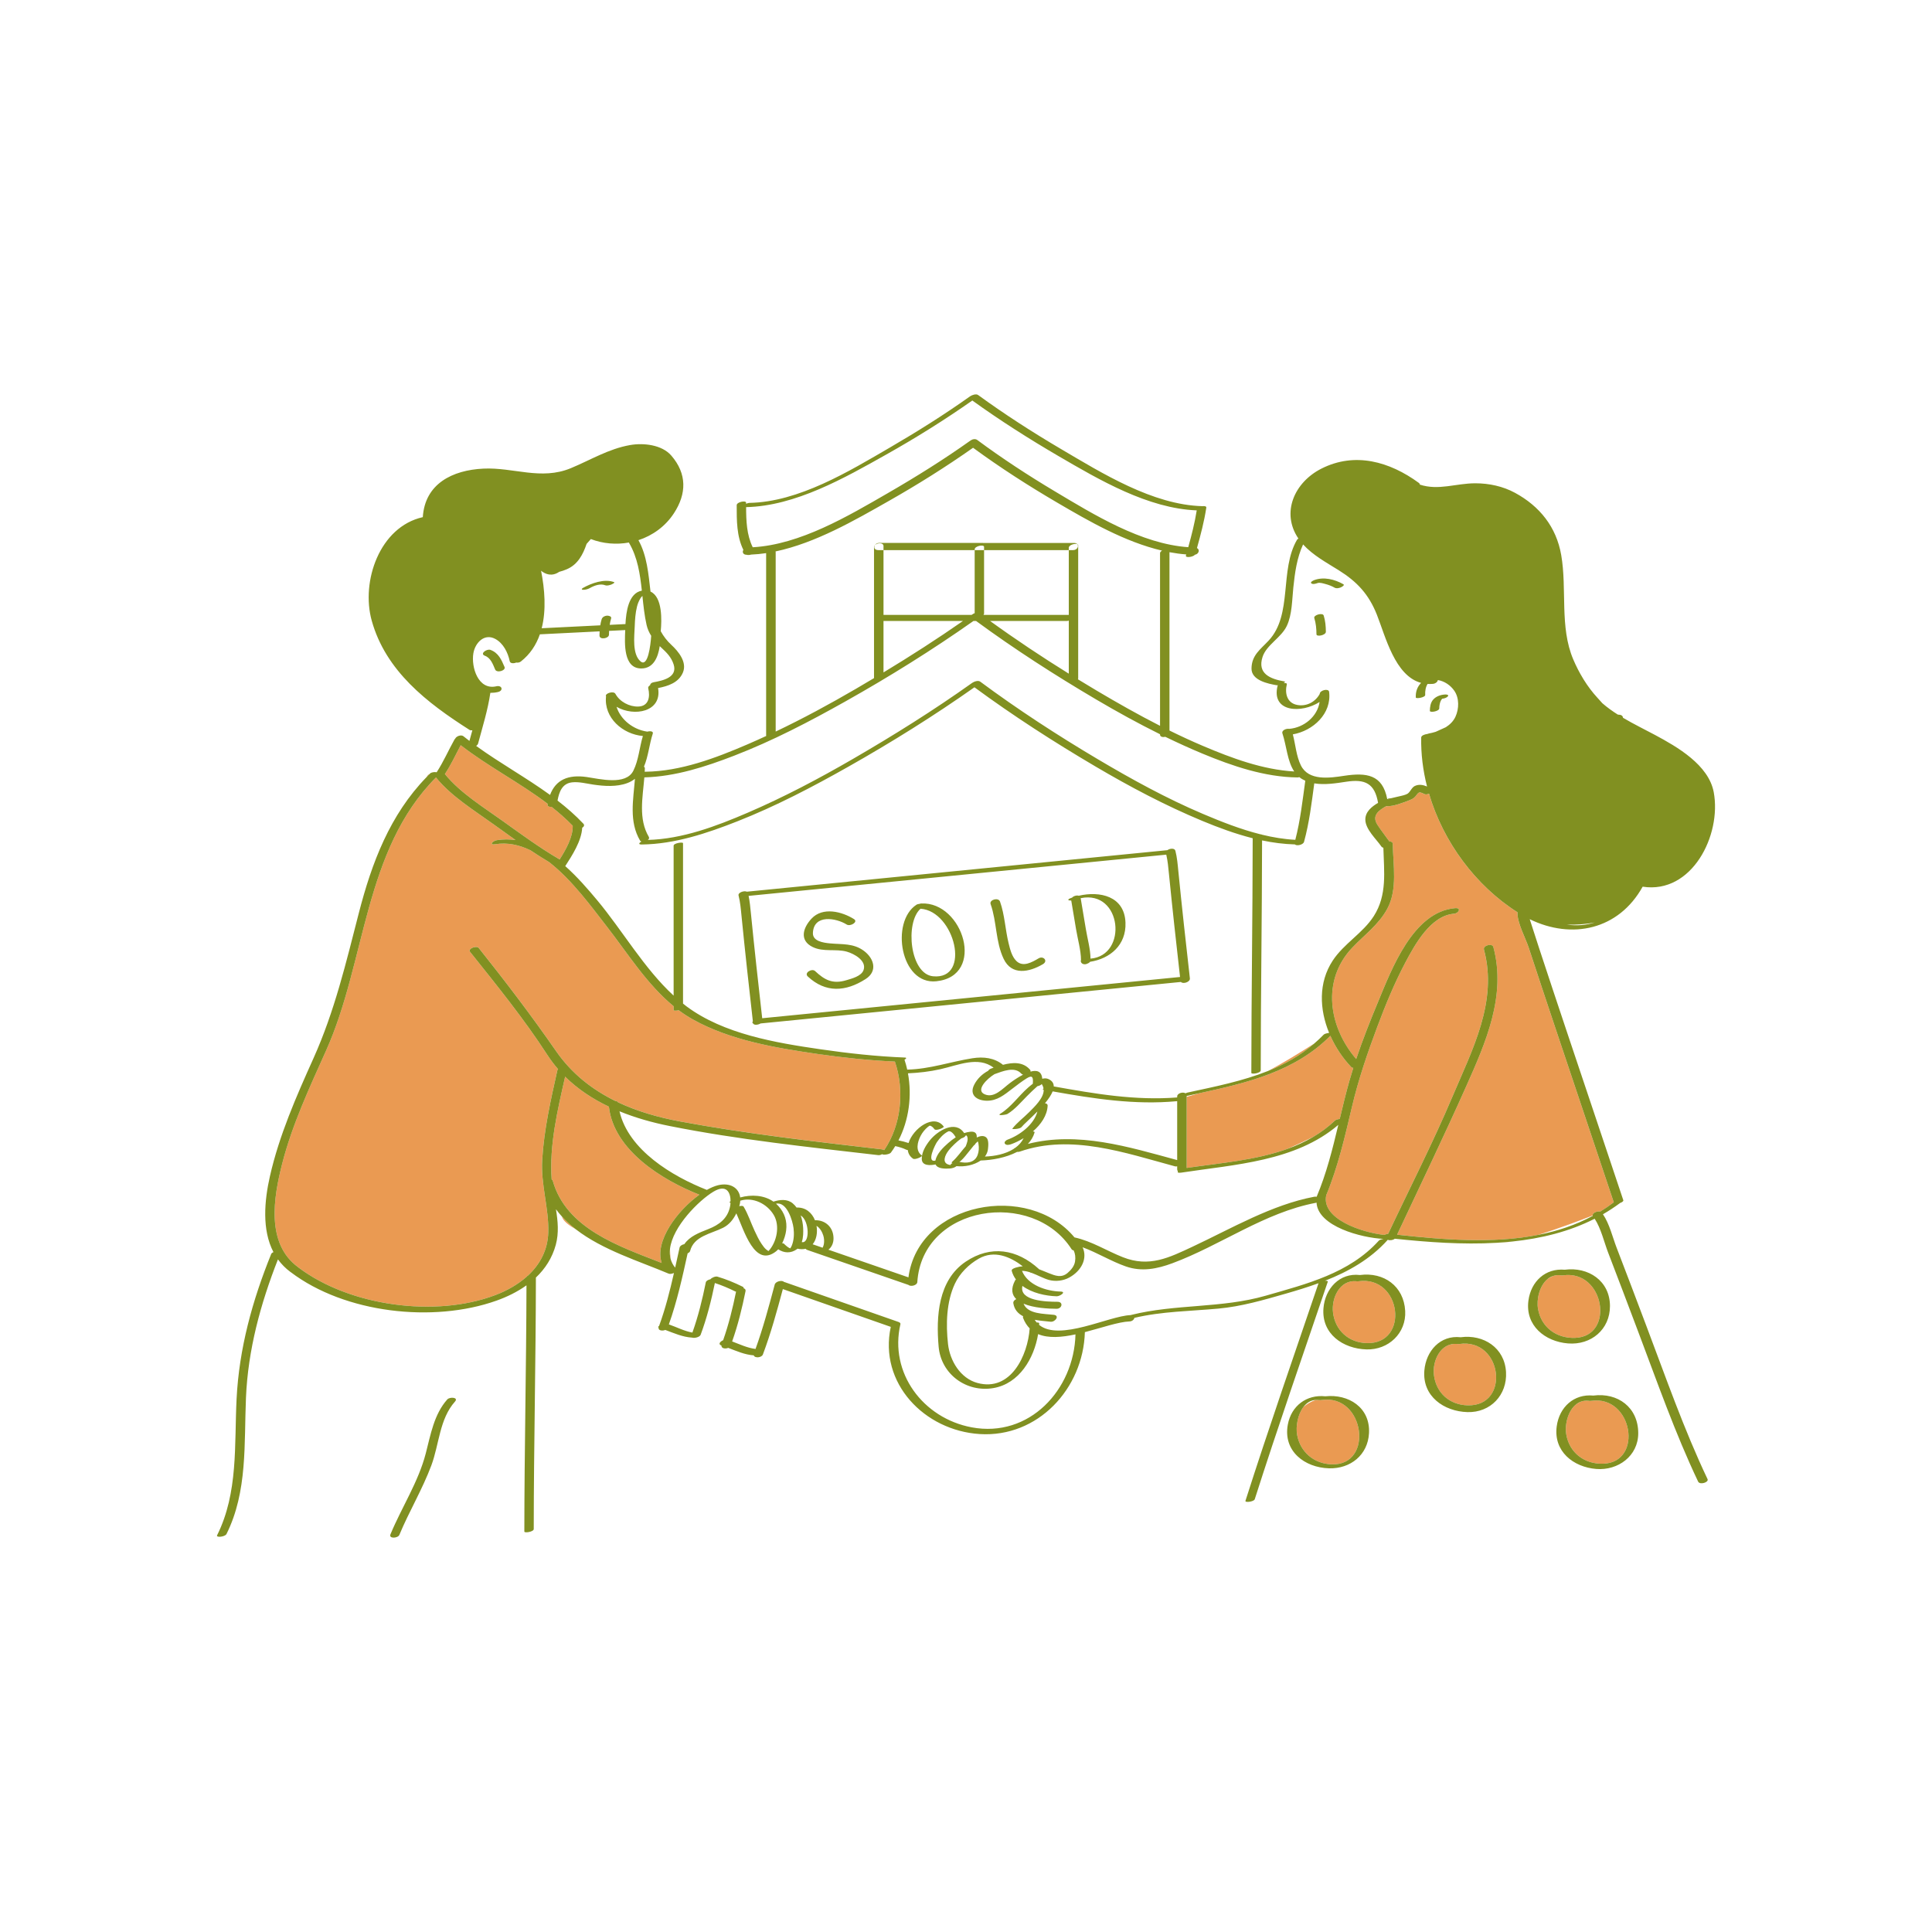<?xml version="1.0" standalone="no"?>
<svg version="1.1" id="Layer_1" xmlns="http://www.w3.org/2000/svg" xmlns:xlink="http://www.w3.org/1999/xlink" x="0px" y="0px" width="595.279px" height="595.281px" viewBox="0 0 595.279 595.281" enable-background="new 0 0 595.279 595.281" xml:space="preserve">
<path id="color_x5F_2" fill="#ea9a52" d="M461.02,382.927c1.649-0.096,3.293-0.229,4.928-0.398
	C464.507,382.733,462.835,382.86,461.02,382.927z M390.679,329.989c5.123-2.047,9.943-4.729,14.258-8.46
	C400.851,324.139,395.16,327.658,390.679,329.989z M430.465,380.429c14.044,1.521,29.393,2.832,43.521,0.048
	c6.333-1.965,13.222-4.584,16.746-5.965c-0.172-0.764,1.399-1.446,2.315-1.204c1.426-0.87,2.821-1.813,4.179-2.847
	c-5.911-17.733-11.895-35.446-17.817-53.177c-2.819-8.442-5.642-16.883-8.41-25.342c-0.938-2.868-3.607-7.698-3.438-10.848
	c-12.924-8.197-22.909-21.701-27.272-36.564c-0.457,0.245-1.018,0.339-1.453,0.123c-1.759-0.875-1.685-0.55-2.736,0.746
	c-0.438,0.539-1.04,0.855-1.671,1.096c-0.034,0.019-0.068,0.038-0.104,0.052c-1.571,0.617-5.089,2.04-7.22,1.861
	c-2.337,1.274-4.516,2.911-2.714,5.719c1.135,1.77,2.471,3.398,3.674,5.121c0.571,0.009,1.056,0.233,1.063,0.778
	c0.104,6.468,1.541,14.046-1.707,20.018c-2.689,4.946-7.01,7.979-10.799,11.987c-9.536,10.09-7.208,24.448,1.235,34.274
	c1.987-5.917,4.309-11.762,6.688-17.492c4.193-10.09,10.813-27.898,23.809-28.99c2.002-0.168,1.102,1.592-0.366,1.715
	c-7.208,0.604-12.048,9.487-15.051,15.168c-3.353,6.341-6.063,12.975-8.58,19.685c-3.044,8.118-5.793,16.152-7.792,24.609
	c-2.194,9.28-4.31,18.545-7.974,27.366c0.002,0.018,0.009,0.031,0.006,0.05c-1.378,7.144,10.802,11.296,17.866,12.087
	c0.456-0.182,0.948-0.331,1.258-0.354c6.628-14.092,13.753-27.967,19.818-42.314c6.092-14.405,14.005-29.215,9.683-45.265
	c-0.34-1.261,2.558-2.038,2.896-0.775c4.044,15.014-2.349,29.435-8.375,42.954C444.902,350.101,437.604,365.21,430.465,380.429z
	 M411.348,345.234c0.229-0.222,0.851-0.396,1.445-0.477c0.946-3.978,1.898-7.957,3.021-11.896c0.363-1.276,0.753-2.549,1.154-3.818
	c-0.258-0.03-0.482-0.114-0.634-0.272c-2.592-2.717-4.826-6.032-6.43-9.627c-10.941,11.037-25.757,14.536-40.469,17.717
	c-1.458,0.422-2.761,0.8-3.799,1.102c0,7.299,0,14.598,0,21.896c10.204-1.49,21.342-2.354,31.202-5.93
	c2.346-1.032,5.159-2.362,7.795-3.639C407.018,348.88,409.271,347.219,411.348,345.234z M481.589,392.953
	c-0.381,0.055-0.653,0.033-0.839-0.037c-0.838-0.092-1.594,0.016-2.283,0.252c-0.565,0.258-1.104,0.557-1.61,0.896
	c-2.49,2.025-3.501,6.24-2.962,9.272c0.997,5.604,5.622,9.048,11.32,8.882C497.73,411.854,494.354,391.116,481.589,392.953z
	 M490.288,431.624c-0.37,0.053-0.636,0.038-0.816-0.021c-0.947-0.107-1.795,0.027-2.553,0.334c-0.41,0.204-0.804,0.433-1.183,0.682
	c-2.618,1.975-3.681,6.332-3.127,9.441c0.997,5.604,5.623,9.097,11.333,8.931C506.456,450.626,503.063,429.786,490.288,431.624z
	 M449.636,414.104c-0.295,0.042-0.524,0.025-0.707-0.024c-4.999-0.415-7.663,5.137-7.113,9.602
	c0.675,5.479,4.783,9.171,10.364,9.329C465.495,433.386,462.934,412.19,449.636,414.104z M418.525,394.781
	c-0.011,0.002-0.02,0.001-0.031,0.002c-0.042,0.004-0.083,0.009-0.124,0.01c-0.225,0.021-0.41,0.008-0.557-0.03
	c-5.021-0.41-7.638,5.203-7.087,9.669c0.675,5.475,4.789,9.24,10.382,9.398C434.44,414.208,431.823,392.867,418.525,394.781z
	 M407.268,431.366c-0.372,0.054-0.627,0.056-0.792,0.023c-0.047,0.002-0.092,0.002-0.13-0.003c-0.323-0.043-0.634-0.055-0.934-0.042
	c-1.423,0.481-2.71,1.221-3.799,2.162c-1.772,2.334-2.402,6.048-1.957,8.555c0.951,5.35,5.231,8.971,10.715,9.125
	C423.429,451.556,420.483,429.464,407.268,431.366z M154.866,252.936c5.712,4.09,11.478,8.327,17.572,11.87
	c1.927-3.048,4.107-6.881,4.024-10.381c-2.05-2.106-4.238-4.031-6.523-5.829c-0.7,0.068-1.328-0.146-1.224-0.771
	c0.009-0.057,0.023-0.105,0.033-0.161c-8.559-6.491-18.284-11.46-26.799-18.063c-1.576,2.992-2.988,6.071-4.874,8.89
	C141.753,244.268,148.913,248.675,154.866,252.936z M187.608,340.979c-4.971-2.363-9.572-5.384-13.478-9.237
	c-2.341,10.318-4.904,21.05-4.159,31.659c0.166,0.091,0.292,0.222,0.345,0.409c4.135,14.74,20.287,20.142,33.566,25.327
	c-2.271-6.73,4.844-16.19,11.607-21.031C203.996,363.577,189.128,354.417,187.608,340.979z M173.131,374.818
	c0.013,0.043,0.029,0.082,0.042,0.126c0.367,1.288,2.172,2.652,4.309,3.865C175.907,377.593,174.442,376.273,173.131,374.818z
	 M252.074,324.767c-13.003-1.887-27.094-4.218-38.699-10.725c-1.484-0.832-2.893-1.763-4.244-2.771
	c-0.764,0.175-1.574,0.185-1.574-0.04c0-0.397,0-0.796,0-1.194c-8.271-6.768-14.244-16.435-20.716-24.729
	c-4.405-5.646-10.486-14.099-17.645-19.68c-1.947-1.156-3.861-2.384-5.754-3.646c-3.448-1.668-7.082-2.469-10.849-1.866
	c-2.028,0.323-0.741-1.048,0.492-1.244c1.977-0.315,3.895-0.312,5.754-0.049c-2.245-1.582-4.466-3.188-6.672-4.778
	c-5.964-4.298-13.147-8.688-17.832-14.494c-22.293,22.415-21.499,56.564-33.859,84.14c-5.106,11.393-10.474,22.855-13.567,34.997
	c-2.62,10.282-4.997,24.456,4.898,31.721c0.021,0.016,0.033,0.031,0.052,0.048c15.79,11.979,42.23,15.601,60.751,8.588
	c3.553-1.346,6.92-3.234,9.67-5.678c0.078-0.146,0.234-0.274,0.438-0.385c3.611-3.367,6.047-7.757,6.211-13.235
	c0.226-7.512-2.328-14.724-1.872-22.347c0.56-9.355,2.621-18.448,4.657-27.57c0.034-0.151,0.12-0.288,0.239-0.411
	c-1.186-1.369-2.294-2.827-3.305-4.39c-7.163-11.073-15.6-21.46-23.817-31.764c-0.787-0.986,1.999-2.03,2.68-1.178
	c8.254,10.35,16.283,20.884,23.817,31.763c4.824,6.968,11.161,11.89,18.32,15.397c0.36,0.018,0.653,0.135,0.76,0.377
	c5.941,2.806,12.427,4.664,19.083,5.902c20.564,3.822,41.454,6.189,62.225,8.604c0.35,0.041,0.574,0.129,0.707,0.245
	c5.308-7.761,6.317-18.489,3.305-27.294C267.822,326.723,259.9,325.903,252.074,324.767z M206.625,387.883
	c-0.093-0.93-0.167-1.976-0.191-3.077C206.31,385.869,206.36,386.901,206.625,387.883z M131.923,238.678c0,0-0.18,0.273-0.493,0.755
	c0.25-0.257,0.493-0.518,0.749-0.771L131.923,238.678z"></path>
<path id="color_x5F_1" d="M450.053,412.026c-6.296-0.715-10.688,4.238-11.188,10.259c-0.66,7.939,6.044,12.602,13.289,12.807
	c7.112,0.201,12.26-5.293,11.877-12.313C463.621,415.256,457.112,411.079,450.053,412.026z M452.181,433.008
	c-5.582-0.158-9.689-3.851-10.364-9.329c-0.55-4.464,2.114-10.015,7.113-9.601c0.182,0.051,0.412,0.066,0.707,0.023
	C462.934,412.19,465.495,433.386,452.181,433.008z M496.056,402.413c-0.013-7.812-6.713-12.15-13.938-11.189
	c-5.957-0.532-10.395,3.6-11.187,9.505c-1.034,7.713,5.104,12.626,12.19,13.201C490.236,414.508,496.066,409.633,496.056,402.413z
	 M473.895,403.337c-0.539-3.032,0.472-7.247,2.962-9.271c0.481-0.392,1.019-0.694,1.61-0.896c0.688-0.236,1.444-0.344,2.283-0.252
	c0.186,0.07,0.458,0.092,0.839,0.037c12.766-1.837,16.142,18.9,3.626,19.267C479.517,412.384,474.892,408.941,473.895,403.337z
	 M419.025,392.852c-6.292-0.739-10.745,4.191-11.245,10.208c-0.659,7.94,6.043,12.514,13.267,12.718
	c6.743,0.189,12.288-4.996,11.914-11.856C432.543,396.264,426.372,391.883,419.025,392.852z M421.108,413.831
	c-5.593-0.158-9.708-3.924-10.382-9.398c-0.551-4.467,2.065-10.08,7.087-9.669c0.146,0.038,0.332,0.05,0.557,0.03
	c0.041-0.001,0.082-0.006,0.124-0.01c0.012-0.001,0.021,0,0.031-0.002C431.823,392.867,434.44,414.208,421.108,413.831z
	 M140.192,431.841c-4.793,5.367-4.864,13.175-7.277,19.647c-2.755,7.388-6.852,14.178-9.876,21.452
	c-0.424,1.02-3.328,1.239-2.733-0.191c3.469-8.345,8.586-16.104,10.871-24.904c1.498-5.771,2.548-12.078,6.643-16.664
	C138.57,430.34,141.377,430.514,140.192,431.841z M507.209,408.382c-3.025-7.99-6.026-15.991-9.109-23.96
	c-1.215-3.141-2.216-7.4-4.209-10.288c1.813-1.042,3.578-2.205,5.297-3.476c0.599-0.217,1.08-0.55,0.976-0.859
	c-5.804-17.413-11.675-34.804-17.494-52.211c-2.858-8.554-5.714-17.107-8.525-25.677c-0.924-2.816-1.844-5.634-2.737-8.461
	c-0.021-0.071-0.052-0.151-0.08-0.229c13.002,6.344,27.404,3.289,34.798-10.021c15.19,2.362,24.363-15.881,21.902-29.112
	c-1.564-8.41-11.244-13.971-18.128-17.655c-3.146-1.684-6.57-3.349-9.823-5.271c-0.034-0.484-0.405-0.923-1.252-0.944
	c-0.117-0.003-0.237-0.021-0.357-0.043c-1.676-1.062-3.276-2.212-4.745-3.486c-0.624-0.671-1.163-1.295-1.549-1.714
	c-1.568-1.706-2.963-3.573-4.191-5.543c-0.019-0.038-0.041-0.073-0.059-0.111c-0.03-0.063-0.068-0.114-0.108-0.166
	c-1.177-1.92-2.204-3.933-3.079-5.992c-4.246-9.99-1.87-21.632-3.707-32.164c-1.508-8.645-6.626-15.025-14.235-19.155
	c-3.731-2.024-7.979-2.926-12.188-2.936c-5.959-0.013-11.38,2.31-17.153,0.401c0.017-0.179-0.067-0.36-0.3-0.53
	c-8.971-6.563-19.687-9.614-30.004-4.391c-8.356,4.229-12.506,13.61-7.086,21.558c-0.192,0.097-0.345,0.212-0.423,0.346
	c-5.479,9.371-1.276,23.099-8.762,31.093c-2.577,2.754-5.228,4.498-5.271,8.601c-0.038,3.669,5.163,4.694,7.78,5.15
	c0.091,0.016,0.213,0.011,0.354-0.012c-0.047,0.057-0.085,0.113-0.1,0.175c-2.042,8.267,7.491,8.54,12.946,4.985
	c-0.667,4.483-4.815,7.914-9.371,8.283c-0.969-0.159-2.381,0.498-2.094,1.37c1.31,3.982,1.503,8.587,3.646,11.765
	c-9.739-0.561-19.248-4.108-28.133-7.876c-3.479-1.476-6.908-3.069-10.302-4.739c0-18.316,0-36.633,0-54.947
	c1.716,0.321,3.437,0.558,5.161,0.685c-0.034,0.118-0.065,0.236-0.1,0.354c-0.221,0.774,2.229,0.468,2.782-0.258
	c1.201-0.196,1.601-1.594,0.625-2.061c1.152-4.102,2.23-8.215,2.879-12.436c0.066-0.438-0.53-0.551-1.197-0.465
	c-15.287-0.404-30.871-10.134-43.61-17.63c-8.732-5.139-17.306-10.662-25.506-16.622c-0.632-0.459-1.934,0.019-2.484,0.411
	c-7.896,5.618-16.142,10.788-24.511,15.665c-12.767,7.44-28.3,16.912-43.513,17.162c-0.252,0.004-0.623,0.121-0.976,0.283
	c0-0.113,0-0.227,0-0.338c0-0.77-2.898-0.259-2.897,0.775c0.003,4.681-0.033,9.515,2.052,13.758
	c-0.389,0.652-0.136,1.513,1.056,1.516c0.355,0.119,0.854,0.073,1.321-0.063c1.548-0.073,3.096-0.212,4.641-0.447
	c0,18.729,0,37.457,0,56.186c0,0.055,0.012,0.102,0.019,0.151c-1.912,0.882-3.831,1.749-5.766,2.581
	c-9.815,4.225-20.599,8.308-31.424,8.431c-0.077,0.001-0.158,0.011-0.24,0.026c0.018-0.355,0.034-0.71,0.041-1.063
	c0.005-0.238-0.105-0.405-0.281-0.514c1.342-3.093,1.645-6.909,2.725-10.195c0.235-0.716-0.771-0.854-1.672-0.604
	c-4.255-0.583-8.228-3.608-9.493-7.651c5.409,3.136,14.072,1.593,12.797-5.779c3.104-0.603,6.33-1.651,7.651-4.78
	c1.359-3.219-1.416-6.545-3.561-8.526c-1.377-1.271-2.434-2.681-3.261-4.188c0-0.038,0.001-0.081,0.001-0.118
	c0.297-3.18,0.583-10.419-3.161-12.108c-0.642-5.458-1.076-11.064-3.72-15.841c4.363-1.431,8.28-4.229,10.931-8.286
	c3.933-6.017,4.056-12.163-0.806-17.782c-2.907-3.36-8.591-3.961-12.708-3.237c-6.628,1.166-12.115,4.578-18.252,7.124
	c-9.187,3.812-17.677-0.311-26.931,0.133c-9.538,0.457-18.014,4.646-18.674,14.951c-13.349,2.997-19.088,19.832-15.743,31.871
	c4.322,15.555,17.047,25.347,30.163,33.695c0.203,0.129,0.513,0.153,0.848,0.11c-0.304,1.098-0.606,2.189-0.902,3.278
	c-0.621-0.476-1.24-0.953-1.848-1.446c-0.707-0.572-2.181-0.021-2.52,0.722c-0.088,0.076-0.167,0.158-0.218,0.252
	c-1.881,3.354-3.406,6.9-5.511,10.127c-0.655-0.145-1.635-0.011-2.055,0.401c-0.105,0.104-0.202,0.212-0.307,0.316
	c-0.255,0.254-0.499,0.515-0.749,0.771c-11.299,11.634-16.875,26.377-20.876,41.899c-3.951,15.33-7.468,30.281-13.985,44.776
	c-5.289,11.763-10.541,23.681-13.403,36.308c-1.716,7.57-2.499,16.492,1.084,23.369c-0.331,0.148-0.594,0.347-0.69,0.584
	c-5.818,14.384-9.891,29.113-10.667,44.668c-0.709,14.219,0.546,28.866-6,42c-0.396,0.793,2.449,0.503,2.892-0.385
	c6.52-13.081,5.399-27.817,6-42c0.626-14.786,4.481-28.928,9.855-42.622c1.044,1.441,2.327,2.763,3.898,3.917
	c0.016,0.012,0.037,0.019,0.054,0.028c16.664,12.638,43.869,15.701,63.376,8.773c3.299-1.172,6.466-2.728,9.246-4.72
	c-0.052,25.291-0.643,50.577-0.658,75.87c0,0.521,2.897,0.09,2.897-0.776c0.016-25.831,0.635-51.657,0.664-77.488
	c2.841-2.701,5.03-6.029,6.134-10.109c0.984-3.639,0.635-7.294,0.048-10.941c0.567,0.781,1.187,1.52,1.831,2.234
	c1.311,1.455,2.776,2.774,4.35,3.991c8.215,6.352,19.49,9.788,28.553,13.622c0.375,0.158,0.994,0.052,1.539-0.172
	c0.027-0.01,0.055-0.019,0.083-0.029c-1.253,5.515-2.648,11.021-4.573,16.287c-0.281,0.205-0.39,0.405-0.163,0.529
	c-0.153,0.93,1.165,1.103,2.065,0.723c2.724,1.012,5.339,2.192,8.301,2.373c0.716,0.229,2.319-0.156,2.588-0.877
	c1.926-5.158,3.281-10.558,4.386-15.951c2.148,0.7,4.246,1.586,6.266,2.59c0.077,0.038,0.169,0.059,0.268,0.074
	c-0.005,0.02-0.016,0.038-0.02,0.059c-1.014,5.027-2.26,10.055-3.965,14.898c-0.926,0.396-1.655,1.264-0.523,1.631
	c-0.083,0.903,1.2,1.105,2.088,0.73c2.576,0.978,5.086,2.111,7.873,2.305c0.27,0.929,2.43,0.74,2.809-0.268
	c2.464-6.562,4.335-13.375,6.149-20.149c11.086,3.879,22.171,7.759,33.257,11.64c-3.741,17.335,10.353,31.958,27.424,33.027
	c17.89,1.12,31.885-13.999,32.378-31.403c5.236-1.36,10.357-3.167,13.757-3.298c0.831-0.032,1.416-0.59,1.499-1.101
	c8.495-2.007,17.237-2.052,25.896-2.854c7.139-0.662,13.833-2.625,20.692-4.588c3.42-0.979,6.834-2.024,10.165-3.24
	c-0.01,0.019-0.025,0.036-0.031,0.056c-7.567,22.305-15.335,44.563-22.5,67c-0.205,0.642,2.619,0.275,2.863-0.49
	c7.165-22.438,14.933-44.694,22.5-67c0.085-0.251-0.323-0.343-0.855-0.314c7.195-2.821,13.9-6.587,19.246-12.508
	c0.04-0.044,0.066-0.084,0.083-0.122c0.566,0.271,1.62,0.136,2.178-0.318c10.14,1.054,20.815,1.86,31.263,1.257
	c1.649-0.096,3.293-0.229,4.928-0.398c8.881-0.925,17.506-3.018,25.389-7.022c1.951,2.955,2.947,7.32,4.164,10.463
	c3.124,8.075,6.159,16.186,9.226,24.282c5.862,15.479,11.376,31.288,18.492,46.25c0.528,1.11,3.372,0.221,2.897-0.776
	C518.831,440.413,513.209,424.224,507.209,408.382z M491.397,284.219c-2.622,0.845-5.529,1.097-8.72,0.668
	C485.5,284.979,488.547,284.793,491.397,284.219z M398.341,226.271c6.242-1.099,12.022-6.385,11.179-13.112
	c-0.143-1.134-2.867-0.521-2.896,0.662c-1.388,2.519-4.108,3.926-6.962,3.375c-3.176-0.614-3.839-3.651-3.161-6.397
	c0.072-0.291-0.418-0.375-1.013-0.317c0.411-0.235,0.615-0.458,0.268-0.52c-4.436-0.772-8.393-2.41-6.749-7.538
	c1.189-3.714,5.767-5.935,7.489-9.596c1.632-3.467,1.603-8.017,1.996-11.783c0.48-4.593,1.089-9.131,3.01-13.3
	c3.006,3.326,7.247,5.623,10.966,7.944c5.656,3.53,9.273,7.423,11.754,13.67c2.67,6.725,5.549,18.868,13.643,21.051
	c-1.08,1.091-1.732,2.588-1.639,4.49c0.023,0.486,2.937,0.009,2.896-0.776c-0.06-1.206,0.149-2.48,0.741-3.396
	c0.525,0.03,1.065,0.032,1.63-0.017c0.854-0.074,1.505-0.699,1.521-1.181c2.049,0.337,3.901,1.602,5.071,3.289
	c1.579,2.275,1.479,5.581,0.371,8.001c-0.637,1.394-1.716,2.444-2.981,3.248l-3.114,1.41c-0.695,0.215-1.396,0.391-2.078,0.514
	c-0.181,0.033-0.368,0.092-0.549,0.165c-0.824,0.093-1.83,0.492-1.841,1.077c-0.099,5.063,0.539,10.143,1.797,15.097
	c-1.221-0.508-2.5-0.767-3.783-0.15c-1.058,0.509-1.521,2.193-2.498,2.51c-0.115,0.037-0.241,0.094-0.367,0.157
	c0-0.001,0.001-0.002,0.002-0.004c-0.71,0.279-1.913,0.498-2.785,0.713c-0.555,0.137-1.109,0.266-1.665,0.393
	c-0.657,0.149-1.469-0.035-0.668,0.313c0,0.005,0.001,0.012,0.001,0.018c-0.158-0.059-0.331-0.094-0.508-0.109
	c-1.458-7.535-6.37-8.187-13.32-7.132c-4.439,0.674-10.867,1.62-13.267-3.191C399.4,232.974,399.172,229.426,398.341,226.271z
	 M425.621,260.816c0.144,0.209,0.363,0.335,0.617,0.395c0.193,7.339,1.223,14.546-2.959,21.065
	c-3.38,5.268-9.199,8.438-12.663,13.723c-4.443,6.781-4.067,15.02-1.095,22.251c-0.66,0.076-1.427,0.282-1.662,0.528
	c-0.941,0.984-1.923,1.885-2.923,2.75c-4.313,3.731-9.135,6.413-14.258,8.46c-7.823,3.125-16.33,4.812-24.741,6.637
	c-0.22,0.048-0.449,0.135-0.663,0.24c-0.78-0.524-2.566-0.022-2.566,0.938c0,0.112,0,0.225,0,0.336
	c-12.888,1.012-25.376-1.129-38.029-3.396c0.002-0.954-0.476-1.75-1.652-2.279c-0.587-0.264-1.235-0.255-1.892-0.087
	c-0.194-2.393-1.753-2.725-3.638-2.192c0.063-0.202,0.027-0.419-0.163-0.634c-2.163-2.451-5.324-2.241-8.302-1.466
	c-2.632-2.145-5.968-2.566-9.41-2.023c-6.811,1.073-13.092,3.347-20.092,3.499c-0.23-1.033-0.509-2.052-0.842-3.047
	c0.543-0.318,0.81-0.643,0.072-0.672c-8.671-0.343-17.345-1.295-25.928-2.541c-13.826-2.006-29.856-4.685-41.331-13.247
	c-0.357-0.267-0.699-0.553-1.049-0.83c0-16.479,0-32.955,0-49.432c0-0.421-2.897-0.021-2.897,0.775c0,15.398,0,30.797,0,46.196
	c-9.106-8.379-15.752-20.038-23.538-29.374c-2.859-3.428-6.153-7.237-9.854-10.524c2.123-3.3,4.984-7.687,5.227-11.82
	c0.516-0.319,0.786-0.796,0.356-1.252c-2.47-2.624-5.156-4.957-7.965-7.127c0.497-2.627,1.394-5.294,4.536-5.623
	c2.101-0.221,4.425,0.396,6.494,0.702c3.363,0.497,7.22,0.752,10.465-0.464c0.923-0.346,1.691-0.798,2.359-1.321
	c-0.505,6.492-1.879,13.174,1.587,19.049c0.081,0.137,0.229,0.222,0.411,0.271c-0.697,0.405-1.103,0.935,0.103,0.921
	c10.16-0.115,20.113-3.461,29.47-7.147c11.839-4.665,23.181-10.604,34.245-16.859c13.278-7.508,26.311-15.638,38.788-24.433
	c11.95,8.793,24.496,16.861,37.271,24.388c10.61,6.252,21.542,12.04,32.919,16.774c5.006,2.083,10.214,4.003,15.541,5.351
	c-0.014,24.099-0.405,48.196-0.416,72.294c0,0.533,2.896,0.098,2.896-0.776c0.011-23.616,0.383-47.231,0.411-70.848
	c3.339,0.699,6.718,1.142,10.119,1.233c0.536,0.563,2.558,0.136,2.814-0.805c1.625-5.919,2.332-11.949,3.153-18.007
	c3.247,0.534,6.693-0.027,9.883-0.51c5.751-0.874,8.752,0.509,9.773,6.515c-1.982,1.166-3.904,2.731-3.925,5.104
	C420.658,255.492,424.052,258.521,425.621,260.816z M251.099,375.971c-0.912-2.264-2.819-4.025-5.657-3.905
	c-0.357-0.485-0.757-0.938-1.227-1.322c-1.646-1.35-3.902-1.157-5.907-0.5c-2.909-2.045-6.799-2.233-10.242-1.289
	c-0.356-2.952-3.097-4.667-6.814-3.77c-1.058,0.257-2.233,0.755-3.46,1.443c-10.641-4.188-24.156-12.265-26.914-24.219
	c4.962,2.028,10.198,3.488,15.411,4.529c21.188,4.23,42.888,6.486,64.338,8.979c0.376,0.044,0.813-0.091,1.177-0.303
	c0.377,0.37,2.313,0.039,2.697-0.478c0.481-0.645,0.92-1.318,1.342-2.005c1.15,0.255,2.272,0.569,3.344,1.088
	c0.159,0.077,0.335,0.118,0.518,0.134c0.12,1.02,0.606,1.945,1.6,2.646c0.655,0.463,3.118-0.705,2.733-0.977
	c-2.046-1.444-1.362-4.132-0.391-6.024c0.558-1.087,1.347-2.037,2.282-2.816c0.161-0.127,0.33-0.244,0.506-0.348
	c0.01-0.006,0.011-0.009,0.019-0.015c0.021,0.006,0.03,0.013,0.059,0.019c0.581,0.102,1.051,0.612,1.375,1.062
	c0.503,0.697,3.105-0.49,2.897-0.775c-2.997-4.146-9.449,0.542-10.846,5.06c-0.994-0.34-2.016-0.591-3.052-0.801
	c-0.019-0.004-0.04-0.001-0.059-0.004c3.231-6.235,4.204-13.748,2.927-20.674c3.36-0.151,6.679-0.526,9.985-1.267
	c5.422-1.213,11.66-4.114,16.406-0.467c-0.25,0.084-0.495,0.168-0.734,0.249c-0.473,0.16-0.774,0.42-0.937,0.703
	c-1.8,0.962-3.332,2.401-4.288,4.251c-1.668,3.228,0.838,4.952,3.885,4.976c3.185,0.024,5.392-1.835,7.797-3.68
	c1.478-1.133,2.945-2.274,4.53-3.255c1.801-1.114,1.978-0.163,1.825,1.708c-0.554,0.416-1.047,0.838-1.431,1.17
	c-2.888,2.514-5.275,6.051-8.565,8.051c-1.216,0.739,1.703,0.377,2.214,0.066c2.264-1.377,4.076-3.552,5.923-5.414
	c1.065-1.074,2.147-2.13,3.282-3.13c0.54-0.095,1.081-0.336,1.33-0.664c0.21,0.311,0.361,0.688,0.463,0.987
	c0.043,0.128,0.068,0.259,0.092,0.39c-0.251,0.179-0.328,0.332-0.049,0.382c0.03,0.005,0.061,0.011,0.091,0.017
	c0.104,2.53-2.994,5.393-4.443,6.86c-1.7,1.722-3.738,3.211-5.225,5.131c-0.178,0.229,2.333,0.158,2.856-0.518
	c0.565-0.732,2.723-2.596,4.881-4.788c-1.059,4.091-5.524,7.362-9.239,8.695c-0.427,0.152-1.181,0.771-0.742,1.276
	c0.464,0.534,1.385,0.292,1.937,0.095c1.217-0.438,2.522-1.064,3.801-1.847c-0.596,1.202-1.475,2.171-2.534,2.943
	c-0.266,0.116-0.438,0.239-0.531,0.364c-2.561,1.632-5.949,2.269-8.822,2.361c-0.015,0-0.033,0.004-0.048,0.005
	c0.498-0.655,0.843-1.423,0.938-2.26c0.109-0.952,0.329-2.915-0.545-3.645c-0.781-0.651-1.87-0.459-2.908,0.032
	c0.074-1.092-0.343-1.948-1.979-1.778c-0.652,0.066-1.288,0.216-1.902,0.427c-2.678-4.134-8.238-0.736-10.637,2.309
	c-1.234,1.565-2.471,3.621-2.42,5.685c0.054,2.186,2.704,1.977,4.252,1.663c0.58,1.382,3.048,1.344,4.43,1.244
	c0.63-0.045,1.446-0.261,1.946-0.667c0.026-0.021,0.033-0.037,0.052-0.056c2.587,0.271,5.37-0.296,7.494-1.74
	c0.032,0,0.054,0.002,0.088,0.001c3.319-0.107,7.665-0.833,11.113-2.652c0.281,0.022,0.583-0.004,0.868-0.104
	c15.788-5.493,32.434,0.418,47.804,4.563c0.178,0.048,0.406,0.038,0.648-0.013c0,0.312,0,0.624,0,0.936
	c0,0.248,0.088,0.436,0.229,0.577c-0.203,0.327-0.004,0.588,0.994,0.437c16.498-2.52,35.196-3.421,48.424-14.718
	c-1.791,7.513-3.656,14.992-6.677,22.155c-0.221-0.046-0.464-0.063-0.754-0.01c-13.094,2.473-25.415,9.732-37.378,15.34
	c-7.368,3.454-13.432,6.483-21.524,3.309c-5.048-1.981-9.621-4.969-14.962-6.125c-14.123-17.073-48.051-10.981-51.155,12.312
	c-8.217-2.84-16.434-5.679-24.65-8.519c0.978-0.779,1.586-2.008,1.567-3.556C256.778,378.107,254.279,375.873,251.099,375.971z
	 M251.583,377.698c1.048,0.627,1.768,1.915,2.099,3.023c0.251,0.844,0.308,1.754,0.161,2.619c-0.062,0.367-0.197,0.714-0.361,1.046
	c-0.008,0.018-0.023,0.033-0.033,0.05c-0.985-0.341-1.97-0.681-2.955-1.021c-0.033-0.012-0.071-0.017-0.106-0.023
	C251.562,381.98,251.947,379.786,251.583,377.698z M247.461,378.314c-0.07-1.263-0.311-2.587-0.754-3.828
	c2.759,1.693,2.841,8.823,0.338,8.217C247.519,381.298,247.534,379.641,247.461,378.314z M239.799,371.557
	c-0.221-0.242-0.452-0.469-0.691-0.681c3.322-0.708,5.104,5.158,5.396,7.541c0.214,1.758,0.133,3.649-0.515,5.313
	c-0.116,0.296-0.274,0.569-0.445,0.836c-0.02,0.029-0.046,0.054-0.067,0.083c-0.737-0.286-1.405-0.937-1.933-1.444
	c-0.106-0.104-0.308-0.132-0.551-0.116c0.647-1.297,1.073-2.763,1.224-3.933C242.591,376.239,241.766,373.72,239.799,371.557z
	 M236.793,385.466c-0.029-0.009-0.039-0.016-0.072-0.024c-0.192-0.111-0.373-0.237-0.542-0.38c-0.607-0.466-1.064-1.132-1.491-1.752
	c-0.868-1.265-1.529-2.677-2.175-4.062c-1.148-2.461-1.997-5.121-3.391-7.458c-0.179-0.301-0.75-0.286-1.34-0.139
	c0.18-0.593,0.282-1.161,0.312-1.699c3.917-1.223,8.259,0.94,10.322,4.419C240.374,377.673,239.37,382.697,236.793,385.466z
	 M306.415,330.967c2.549-0.91,6.227-2.467,8.264-0.16c0.14,0.158,0.333,0.254,0.552,0.309c-1.592,0.819-3.132,1.896-4.077,2.606
	c-2.297,1.728-4.823,4.719-7.754,3.452C300.512,335.926,304.047,332.416,306.415,330.967z M321.967,339.932
	c1.047-1.254,1.921-2.515,2.376-3.659c12.687,2.254,25.258,4.224,38.214,3.027c0.046-0.004,0.098-0.014,0.152-0.025
	c0,6.056,0,12.111,0,18.167c-15.071-4.101-30.59-8.913-46.003-4.983c0.938-0.996,1.668-2.155,2.065-3.526
	c0.058-0.2-0.17-0.302-0.521-0.324c2.484-2.151,4.4-4.897,4.545-7.919C322.818,340.212,322.448,339.983,321.967,339.932z
	 M293.483,358.366c-0.224,0.106-0.748,0.423-0.52,0.606c-1.133-0.115-2.128-0.631-1.888-2.038c0.293-1.717,1.892-3.331,3.085-4.48
	c0.64-0.617,1.331-1.179,2.049-1.702c0.63-0.182,1.203-0.511,1.26-0.81c0.036-0.021,0.069-0.044,0.105-0.064
	c0.041-0.021,0.069-0.034,0.105-0.052c0.016,0.007,0.026,0.008,0.044,0.018c0.199,0.106,0.282,0.31,0.343,0.516
	c0.259,0.879-0.183,1.952-0.485,2.759c-0.005,0.014,0.001,0.023,0.002,0.036c-1.423,1.591-2.621,3.417-4.219,4.816
	C293.098,358.207,293.251,358.317,293.483,358.366z M288.2,357.606c0,0.001,0,0.002,0,0.003c-0.003,0-0.008,0.001-0.011,0.002
	c-2.867,0.636,0.02-5.026,0.481-5.695c0.897-1.302,2.045-2.578,3.473-3.3c0.808-0.408,1.884,0.96,2.336,1.803
	c-0.813,0.521-1.577,1.121-2.287,1.739C290.598,353.547,288.649,355.449,288.2,357.606z M295.98,357.718
	c1.01-0.885,1.825-2.021,2.676-3.052c0.43-0.521,0.899-1.149,1.406-1.753c0.186-0.098,0.321-0.211,0.37-0.341
	c0.017-0.044,0.032-0.09,0.048-0.135c0.252-0.275,0.514-0.536,0.786-0.769c0.135,0.258,0.185,0.571,0.23,0.852
	c0.186,1.105,0.109,2.31-0.277,3.356c-0.902,2.44-3.453,2.631-5.63,2.102C295.731,357.903,295.865,357.819,295.98,357.718z
	 M301.061,351.378C300.835,351.356,300.893,351.23,301.061,351.378L301.061,351.378z M411.348,345.234
	c-2.076,1.984-4.33,3.646-6.713,5.058c-2.473,1.463-5.084,2.655-7.795,3.639c-9.86,3.576-20.999,4.438-31.202,5.93
	c0-7.3,0-14.599,0-21.896c0-0.094,0-0.188,0-0.281c1.264-0.273,2.53-0.547,3.799-0.819c14.711-3.181,29.526-6.68,40.469-17.717
	c1.604,3.596,3.837,6.91,6.43,9.627c0.15,0.158,0.375,0.242,0.634,0.272c-0.401,1.27-0.791,2.542-1.154,3.818
	c-1.122,3.938-2.075,7.918-3.021,11.896C412.197,344.839,411.577,345.013,411.348,345.234z M231.926,168.621
	c-1.871-3.825-2.024-8.127-2.038-12.365c15.179-0.337,30.326-8.98,43.185-16.208c9.082-5.104,17.978-10.659,26.516-16.646
	c8.548,6.155,17.479,11.833,26.571,17.136c12.612,7.354,27.557,16.134,42.572,16.719c-0.615,3.842-1.569,7.601-2.611,11.341
	c-14.486-0.993-29.095-10.042-41.119-17.216c-8.186-4.884-16.219-10.134-23.883-15.809c-0.618-0.457-1.506-0.259-2.083,0.152
	c-8.192,5.83-16.756,11.178-25.458,16.205C261.287,159.031,246.545,167.802,231.926,168.621z M331.923,167.659
	c0.568,0.628-0.03,1.839-1.281,1.839c-0.444,0-0.889,0-1.332,0c0,6.651,0,13.303,0,19.954c-8.764,0-17.527,0-26.29,0
	c0.114-0.135,0.188-0.284,0.188-0.447c0-6.502,0-13.004,0-19.507c-0.966,0-1.932,0-2.896,0c0,6.479,0,12.955,0,19.432
	c-0.224,0.077-0.425,0.173-0.567,0.274c-0.117,0.083-0.235,0.165-0.354,0.248c-9.057,0-18.112,0-27.168,0c0-6.651,0-13.303,0-19.954
	c-0.526,0-1.052,0-1.578,0c-1.269,0-1.5-0.922-1.053-1.574c-0.179,0.17-0.292,0.374-0.292,0.604c0,13.47,0,26.938,0,40.408
	c-1.86,1.111-3.724,2.216-5.594,3.306c-8.061,4.699-16.279,9.15-24.706,13.164c0-18.411,0-36.822,0-55.232
	c0-0.099-0.013-0.188-0.035-0.271c12.359-2.605,24.44-9.62,34.925-15.569c8.874-5.036,17.578-10.493,25.929-16.371
	c8.324,6.104,17.055,11.709,25.958,16.92c9.741,5.702,20.823,12.103,32.285,14.773c-0.368,0.193-0.633,0.466-0.633,0.781
	c0,17.732,0,35.465,0,53.197c-6.602-3.36-13.059-7.014-19.417-10.784c-1.969-1.167-3.928-2.354-5.883-3.549
	c0.048-0.093,0.08-0.19,0.08-0.294c0-13.667,0-27.333,0-41C332.207,167.839,332.098,167.727,331.923,167.659z M329.31,191.216
	c0,5.45,0,10.9,0,16.351c-8.262-5.133-16.379-10.534-24.25-16.231c7.889,0,15.777,0,23.667,0
	C328.913,191.336,329.112,191.289,329.31,191.216z M296.703,191.336c-7.971,5.555-16.166,10.814-24.483,15.847
	c0-5.281,0-10.563,0-15.847C280.38,191.336,288.542,191.336,296.703,191.336z M198.534,239.522
	c9.555-0.253,18.843-3.274,27.688-6.689c11.857-4.578,23.197-10.5,34.265-16.717c13.515-7.592,26.768-15.845,39.45-24.78
	c0.271,0,0.543,0,0.813,0c11.862,8.709,24.307,16.709,36.976,24.173c6.438,3.793,12.996,7.409,19.699,10.726c0,0.035,0,0.07,0,0.104
	c0,0.71,0.851,0.863,1.633,0.69c3.754,1.823,7.552,3.555,11.404,5.159c9.249,3.85,19.214,7.239,29.33,7.356
	c0.172,0.002,0.358-0.037,0.547-0.101c0.528,0.433,1.143,0.804,1.841,1.114c-0.848,6.12-1.524,12.216-3.075,18.203
	c-3.461-0.182-6.896-0.754-10.287-1.583c-0.083-0.078-0.263-0.118-0.497-0.125c-6.073-1.531-11.999-3.866-17.655-6.265
	c-11.228-4.762-21.965-10.664-32.443-16.878c-12.417-7.363-24.604-15.292-36.208-23.89c-0.646-0.479-1.922-0.007-2.489,0.396
	c-11.833,8.426-24.205,16.166-36.767,23.447c-10.489,6.08-21.247,11.755-32.389,16.55c-9.642,4.15-20.131,8.106-30.754,8.384
	c0.333-0.259,0.503-0.588,0.3-0.934C196.636,252.31,198.024,245.729,198.534,239.522z M197.936,183.599
	c0.316,3.029,0.628,6.056,1.288,8.968c0.275,1.213,0.779,2.315,1.418,3.337c-0.198,2.977-1.007,9.784-3.274,7.882
	c-2.629-2.207-1.913-7.786-1.802-10.767c0.078-2.083,0.2-4.111,0.707-6.143c0.224-0.898,0.579-1.746,1.059-2.535
	c0.149-0.237,0.323-0.454,0.522-0.649C197.892,183.655,197.915,183.627,197.936,183.599z M172.312,176.185
	c0.791-0.193,1.571-0.465,2.349-0.8c3.383-1.457,4.97-4.541,6.08-7.807c0.521-0.584,0.969-1.093,1.31-1.484
	c3.763,1.443,7.84,1.772,11.729,1.066c0.02,0.051,0.035,0.101,0.065,0.152c2.625,4.487,3.365,9.559,3.919,14.676
	c-4.121,0.744-4.858,6.576-5.048,10.299c-1.618,0.081-3.236,0.161-4.854,0.241c0.102-0.667,0.235-1.329,0.439-1.979
	c0.219-0.696-0.886-0.896-1.314-0.858c-0.7,0.063-1.392,0.424-1.61,1.119c-0.192,0.611-0.32,1.235-0.421,1.863
	c-6.017,0.3-12.034,0.6-18.05,0.898c1.439-5.628,0.936-12.024-0.192-17.716C168.084,176.956,170.049,177.722,172.312,176.185z
	 M145.852,201.291c0.552-3.272,3.386-6.203,6.701-4.457c2.521,1.328,3.952,4.235,4.505,6.898c0.147,0.708,1.197,0.747,1.995,0.41
	c0.474,0.078,1.018,0.001,1.414-0.308c2.885-2.257,4.751-5.158,5.878-8.39c6.135-0.306,12.27-0.61,18.405-0.916
	c-0.024,0.425-0.036,0.852-0.039,1.278c-0.01,1.443,2.917,0.945,2.925-0.26c0.002-0.389,0.015-0.777,0.035-1.164
	c1.656-0.083,3.313-0.165,4.969-0.247c-0.178,4.154-0.589,11.771,4.879,11.83c3.807,0.041,5.227-3.399,5.759-6.881
	c0.162,0.158,0.323,0.315,0.489,0.47c1.685,1.555,3.073,2.935,3.792,5.176c1.267,3.954-3.277,4.976-6.144,5.476
	c-0.743,0.13-1.077,0.521-1.112,0.924c-0.401,0.236-0.668,0.566-0.577,0.937c0.653,2.644,0.145,5.551-3.085,5.635
	c-2.751,0.071-5.69-1.481-7.017-3.912c-0.57-1.045-3.382-0.111-2.897,0.775c0.001,0.001,0.002,0.003,0.003,0.005
	c-0.721,6.599,5.142,11.674,11.355,12.206c-1.066,3.511-1.305,7.418-2.94,10.699c-2.293,4.601-10.343,2.524-14.362,1.943
	c-5.705-0.824-9.551,0.833-11.303,5.515c-7.353-5.336-15.396-9.758-22.773-15.107c0.295-0.189,0.525-0.44,0.607-0.749
	c1.365-5.123,3.004-10.334,3.769-15.595c0.771,0.002,1.554-0.073,2.331-0.252c1.795-0.413,1.298-2.182-0.476-1.773
	C147.33,212.746,145.134,205.547,145.852,201.291z M141.949,229.604c8.515,6.601,18.24,11.569,26.799,18.062
	c-0.01,0.056-0.023,0.105-0.033,0.161c-0.104,0.624,0.524,0.838,1.224,0.771c2.285,1.799,4.474,3.723,6.523,5.829
	c0.083,3.5-2.098,7.333-4.024,10.382c-6.094-3.543-11.859-7.781-17.572-11.87c-5.953-4.262-13.113-8.668-17.791-14.444
	C138.961,235.674,140.373,232.595,141.949,229.604z M168.931,379.748c-0.165,5.479-2.601,9.868-6.211,13.236
	c-0.205,0.109-0.36,0.238-0.438,0.384c-2.75,2.444-6.118,4.333-9.67,5.678c-18.521,7.013-44.961,3.392-60.751-8.588
	c-0.019-0.016-0.031-0.033-0.052-0.048c-9.895-7.264-7.518-21.438-4.898-31.72c3.093-12.143,8.461-23.605,13.567-34.997
	c12.36-27.576,11.565-61.727,33.859-84.141c4.684,5.808,11.868,10.196,17.832,14.494c2.207,1.59,4.428,3.197,6.672,4.778
	c-1.859-0.262-3.777-0.268-5.754,0.049c-1.233,0.197-2.521,1.568-0.492,1.244c3.768-0.603,7.401,0.199,10.849,1.867
	c1.893,1.263,3.807,2.489,5.754,3.646c7.158,5.581,13.239,14.034,17.645,19.68c6.472,8.294,12.445,17.961,20.716,24.729
	c0,0.397,0,0.797,0,1.195c0,0.223,0.811,0.214,1.574,0.04c1.351,1.006,2.76,1.938,4.244,2.77
	c11.605,6.507,25.695,8.838,38.699,10.726c7.826,1.136,15.748,1.957,23.655,2.317c3.012,8.806,2.003,19.533-3.305,27.294
	c-0.132-0.115-0.356-0.205-0.707-0.245c-20.771-2.414-41.661-4.78-62.225-8.604c-6.657-1.238-13.142-3.096-19.083-5.902
	c-0.107-0.243-0.4-0.358-0.76-0.377c-7.159-3.509-13.496-8.431-18.32-15.396c-7.534-10.879-15.563-21.414-23.817-31.764
	c-0.681-0.854-3.467,0.19-2.68,1.179c8.217,10.303,16.654,20.688,23.817,31.763c1.011,1.563,2.119,3.021,3.305,4.39
	c-0.119,0.124-0.205,0.26-0.239,0.411c-2.036,9.122-4.097,18.215-4.657,27.571C166.603,365.025,169.157,372.237,168.931,379.748z
	 M203.882,389.137c-13.279-5.187-29.431-10.587-33.566-25.326c-0.053-0.188-0.179-0.319-0.345-0.41
	c-0.745-10.609,1.818-21.341,4.159-31.659c3.906,3.854,8.507,6.875,13.478,9.237c1.52,13.438,16.388,22.599,27.882,27.128
	C208.726,372.945,201.611,382.406,203.882,389.137z M206.625,387.883c-0.265-0.98-0.315-2.014-0.191-3.077
	c0.803-6.878,8.899-14.94,13.372-17.626c4.102-2.462,5.297,0.319,5.292,2.933c-0.481,0.284-0.37,0.435-0.017,0.489
	c-0.026,0.452-0.083,0.89-0.167,1.28c-0.776,3.587-3.345,5.507-6.601,6.791c-2.955,1.165-5.807,2.245-7.462,4.673
	c-0.671,0.127-1.341,0.508-1.463,1.058c-0.452,2.047-0.897,4.108-1.357,6.173C207.332,389.744,206.882,388.837,206.625,387.883z
	 M299.384,439.784c-14.958-2.803-25.446-16.753-21.949-31.797c0.007-0.031,0.002-0.057,0.003-0.084c0-0.007,0.001-0.014,0.001-0.02
	c0-0.046-0.009-0.087-0.024-0.125c-0.006-0.019-0.015-0.037-0.024-0.056c-0.005-0.008-0.01-0.017-0.016-0.023
	c-0.08-0.136-0.239-0.261-0.518-0.358c-11.759-4.115-23.518-8.231-35.277-12.347c-0.018-0.007-0.039-0.009-0.057-0.014
	c-0.559-0.6-2.548-0.178-2.818,0.832c-1.777,6.65-3.573,13.356-5.913,19.84c-2.516-0.305-4.833-1.423-7.207-2.314
	c1.78-5.036,3.07-10.271,4.125-15.498c0.098-0.483-0.173-0.762-0.582-0.874c0.05-0.179-0.027-0.354-0.309-0.494
	c-2.493-1.239-5.099-2.306-7.769-3.096c-0.601-0.178-1.75,0.298-2.164,0.806c-0.666,0.138-1.321,0.485-1.415,0.95
	c-1.053,5.222-2.34,10.451-4.133,15.475c-2.5-0.446-4.85-1.685-7.25-2.517c2.521-7.089,4.17-14.553,5.785-21.908
	c0.377-0.167,0.675-0.398,0.746-0.675c1.184-4.661,6.433-5.31,10.181-7.198c1.925-0.97,3.16-2.594,4.076-4.44
	c2.376,5.198,5.639,16.974,12.31,11.655c0.21-0.167,0.411-0.36,0.602-0.573c1.748,1.158,3.859,1.341,5.761-0.049
	c0.058-0.042,0.099-0.099,0.153-0.144c0.957,0.209,1.802,0.209,2.527,0.027c0.074,0.143,0.237,0.272,0.53,0.374
	c10.392,3.591,20.783,7.182,31.175,10.772c0.674,0.621,2.638,0.125,2.702-0.863c1.541-23.78,35.554-28.847,47.531-10.152
	c0.14,0.217,0.377,0.336,0.654,0.384c0.459,1.012,0.622,2.136,0.412,3.423c-0.235,1.44-1.227,2.602-2.293,3.514
	c-1.909,1.633-3.872,0.826-5.764,0.076c-1.052-0.417-2.046-0.847-3.028-1.213c-0.012-0.021-0.021-0.042-0.041-0.062
	c-6.764-6.174-14.85-7.461-22.554-2.279c-8.521,5.731-9.162,16.898-8.351,26.176c0.746,8.527,8.588,14.212,16.907,12.771
	c7.955-1.377,12.509-9.139,13.748-16.626c3.146,1.341,7.267,0.996,11.513,0.084C330.927,428.243,317.122,443.108,299.384,439.784z
	 M311.725,391.566c0.27,0.997,0.72,1.875,1.294,2.656c-0.107,0.094-0.2,0.197-0.263,0.316c-1.384,2.615-0.97,4.451,0.373,5.74
	c-0.561,0.252-0.998,0.711-0.904,1.287c0.319,1.982,1.482,3.205,3.021,3.989c-0.07,0.158-0.089,0.329-0.021,0.511
	c0.513,1.341,1.207,2.395,2.032,3.231c-0.575,8.332-5.837,19.62-16.11,16.811c-5.281-1.444-8.477-6.884-9.046-11.973
	c-0.683-6.085-0.516-12.988,2.115-18.604c1.518-3.24,4.273-5.954,7.343-7.711c4.791-2.741,9.676-0.626,13.569,2.336
	c-0.68,0.047-1.383,0.174-2.12,0.407C312.669,390.671,311.573,391.007,311.725,391.566z M424.852,382.247
	c-9.144,10.127-22.246,13.337-34.869,16.978c-13.573,3.915-27.796,2.516-41.45,5.926c-0.064,0.016-0.106,0.039-0.166,0.056
	c-0.015,0-0.024-0.001-0.04-0.001c-6.698,0.258-21.882,8.195-28.162,3.009c0.009-0.161,0.026-0.325,0.032-0.485
	c0.006-0.19-0.33-0.266-0.772-0.248c-0.22-0.252-0.422-0.527-0.608-0.824c1.693,0.301,3.434,0.417,4.86,0.586
	c1.438,0.171,2.952-1.896,0.997-2.129c-3.007-0.357-7.999-0.176-9.295-3.428c3.124,1.326,7.601,1.563,10.172,1.568
	c1.669,0.005,2.212-2.148,0.248-2.154c-3.37-0.01-11.874-0.234-10.774-4.893c2.945,2.197,7.162,3.104,10.562,3.197
	c0.968,0.025,3.129-1.402,1.179-1.455c-4.387-0.118-10.125-1.979-11.873-6.378c0.823,0.002,1.65,0.179,2.476,0.45
	c0.007,0.007,0.015,0.013,0.021,0.02c0.104,0.095,0.271,0.14,0.468,0.149c1.848,0.684,3.673,1.738,5.381,2.191
	c2.021,0.536,4.354,0.261,6.191-0.739c3.809-2.071,5.715-5.881,4.144-9.334c4.54,1.668,8.788,4.324,13.342,5.908
	c4.868,1.693,9.605,0.756,14.308-0.99c14.918-5.54,28.383-15.628,44.205-18.616c0.085-0.016,0.139-0.05,0.214-0.071
	c0.407,7.319,13.801,10.875,20.681,11.183C425.708,381.811,425.066,382.008,424.852,382.247z M490.733,374.512
	c0.009,0.039,0,0.076,0.019,0.115c-5.258,2.841-10.906,4.695-16.764,5.85c-14.13,2.784-29.478,1.474-43.521-0.048
	c7.138-15.22,14.438-30.327,21.282-45.686c6.026-13.52,12.419-27.939,8.375-42.954c-0.339-1.261-3.236-0.484-2.896,0.775
	c4.323,16.051-3.591,30.859-9.683,45.265c-6.065,14.349-13.19,28.224-19.818,42.314c-0.31,0.023-0.801,0.174-1.258,0.354
	c-7.064-0.791-19.244-4.943-17.866-12.087c0.003-0.02-0.004-0.033-0.006-0.05c3.664-8.82,5.778-18.086,7.974-27.366
	c2-8.457,4.749-16.491,7.792-24.609c2.516-6.71,5.229-13.344,8.58-19.685c3.003-5.682,7.843-14.564,15.051-15.168
	c1.468-0.123,2.369-1.883,0.366-1.715c-12.996,1.091-19.615,18.9-23.808,28.99c-2.381,5.729-4.703,11.575-6.689,17.492
	c-8.443-9.826-10.771-24.186-1.235-34.274c3.789-4.008,8.109-7.042,10.8-11.987c3.247-5.972,1.81-13.55,1.707-20.018
	c-0.01-0.545-0.494-0.77-1.064-0.778c-1.203-1.722-2.539-3.352-3.674-5.121c-1.801-2.808,0.377-4.443,2.714-5.719
	c2.13,0.179,5.649-1.244,7.22-1.861c0.035-0.014,0.069-0.033,0.104-0.052c0.631-0.239,1.232-0.557,1.671-1.096
	c1.052-1.295,0.978-1.621,2.737-0.746c0.435,0.216,0.995,0.123,1.452-0.123c4.363,14.863,14.349,28.367,27.272,36.564
	c-0.168,3.149,2.501,7.979,3.439,10.848c2.768,8.459,5.589,16.899,8.409,25.342c5.924,17.73,11.906,35.441,17.817,53.177
	c-1.357,1.034-2.753,1.978-4.179,2.847C492.132,373.066,490.561,373.749,490.733,374.512z M408.353,430.221
	c-5.772-0.604-10.481,2.933-11.553,8.697c-1.526,8.207,5.194,13.281,12.688,13.493c6.619,0.187,11.979-4.13,12.326-10.835
	C422.228,433.626,415.446,429.457,408.353,430.221z M410.371,451.188c-5.483-0.155-9.764-3.776-10.715-9.125
	c-0.446-2.507,0.184-6.22,1.957-8.555c0.94-1.236,2.2-2.09,3.799-2.162c0.299-0.014,0.61-0.002,0.934,0.042
	c0.038,0.005,0.083,0.005,0.13,0.003c0.166,0.031,0.42,0.029,0.792-0.023C420.483,429.464,423.429,451.556,410.371,451.188z
	 M490.923,429.995c-5.979-0.574-10.481,3.563-11.274,9.475c-1.035,7.716,5.101,12.564,12.174,13.139
	c6.709,0.544,12.955-3.993,12.944-11.031C504.753,433.625,498.472,429.024,490.923,429.995z M493.941,450.991
	c-5.71,0.166-10.336-3.326-11.333-8.93c-0.553-3.11,0.51-7.469,3.127-9.442c0.365-0.274,0.756-0.51,1.183-0.682
	c0.758-0.306,1.605-0.441,2.553-0.334c0.181,0.06,0.446,0.075,0.816,0.021C503.063,429.786,506.456,450.626,493.941,450.991z
	 M266.712,301.657c-6.146,3.949-12.337,4.327-17.816-0.786c-1.234-1.15,1.282-2.566,2.231-1.682c2.877,2.686,5.343,4.12,9.616,2.839
	c1.667-0.5,4.657-1.223,5.333-3.146c1.016-2.892-2.917-5.025-5.141-5.655c-3.404-0.963-7.19,0.193-10.539-1.437
	c-4.103-1.996-3.081-5.83-0.345-8.755c3.459-3.698,9.365-2.171,13.076,0.153c1.397,0.875-1.139,2.365-2.231,1.682
	c-3.277-2.052-10.159-3.247-10.427,2.568c-0.12,2.606,3.298,3.044,5.26,3.234c3.758,0.363,7.234-0.103,10.481,2.324
	C269.294,295.302,270.499,299.224,266.712,301.657z M151.114,200.24c2.456,0.903,3.386,3.012,4.343,5.266
	c0.472,1.112-2.394,1.965-2.897,0.776c-0.685-1.612-1.362-3.574-3.157-4.234C147.712,201.426,150.006,199.833,151.114,200.24z
	 M440.56,219.032c0.017-1.195,0.195-2.532,1.019-3.466c0.94-1.067,2.397-1.535,3.786-1.587c0.325-0.013,1.176,0.103,0.719,0.604
	c-0.397,0.437-1.109,0.645-1.711,0.703c-0.05,0.051-0.1,0.103-0.145,0.158c-0.196,0.256-0.346,0.544-0.449,0.85
	c-0.216,0.642-0.312,1.287-0.321,1.962C443.443,219.197,440.551,219.646,440.56,219.032z M330.875,167.29
	c0.51,0,0.849,0.148,1.048,0.37c-0.729-0.283-2.613,0.237-2.613,1.123c0,0.239,0,0.478,0,0.716c-8.701,0-17.402,0-26.104,0
	c0-0.331,0-0.662,0-0.993c0-0.817-2.896-0.293-2.896,0.776c0,0.072,0,0.144,0,0.216c-9.363,0-18.728,0-28.09,0
	c0-0.413,0-0.826,0-1.239c0-1.147-1.892-1.039-2.631-0.335c0.245-0.356,0.69-0.635,1.286-0.635
	C290.875,167.29,310.875,167.29,330.875,167.29z M179.722,181.729c-0.54,0-0.62-0.281-0.148-0.552
	c2.599-1.486,6.679-2.95,9.635-1.81c0.445,0.171-0.829,0.731-0.883,0.75c-0.535,0.188-1.295,0.422-1.855,0.206
	c-1.514-0.584-3.366,0.093-4.699,0.855C181.174,181.521,180.411,181.729,179.722,181.729z M362.154,262.137
	c-0.223-0.871-1.699-0.757-2.463-0.185c-43.192,4.263-86.384,8.527-129.575,12.791c-0.83-0.415-2.788,0.265-2.556,1.17
	c0.53,2.069,0.701,4.166,0.911,6.289c1.072,10.825,2.268,21.637,3.494,32.446c-0.199,0.292-0.196,0.588,0.115,0.74
	c0.272,0.533,1.513,0.417,2.265-0.047c43.175-4.262,86.351-8.523,129.525-12.786c0.606,0.728,2.886,0.053,2.752-1.111
	c-1.248-11-2.466-22.002-3.557-33.019C362.855,266.302,362.686,264.206,362.154,262.137z M234.846,313.733
	c-1.219-10.764-2.41-21.529-3.478-32.309c-0.18-1.816-0.345-3.612-0.717-5.39c42.898-4.234,85.797-8.47,128.695-12.704
	c0.451,1.934,0.625,3.889,0.82,5.87c1.052,10.617,2.224,21.222,3.424,31.823C320.677,305.261,277.761,309.498,234.846,313.733z
	 M411.215,181.073c-0.856-0.49-1.809-0.86-2.762-1.11c-0.669-0.176-1.83-0.568-2.518-0.303c-0.478,0.185-1.429,0.466-1.89,0.08
	c-0.46-0.387,0.601-0.886,0.824-0.972c2.952-1.14,6.398-0.268,9.057,1.253c0.53,0.304-0.68,0.916-0.824,0.972
	C412.539,181.212,411.772,181.392,411.215,181.073z M407.853,189.659c0.509,1.621,0.656,3.308,0.667,5
	c0.007,1.093-2.893,1.635-2.897,0.775c-0.012-1.691-0.157-3.379-0.667-5C404.658,189.494,407.545,188.679,407.853,189.659z
	 M321.328,297.082c-4.205,2.471-9.601,3.591-12.092-1.652c-2.507-5.275-2.084-11.402-4.012-16.863
	c-0.479-1.352,2.411-2.153,2.896-0.775c1.465,4.152,1.603,8.618,2.655,12.871c0.456,1.84,0.971,4.032,2.369,5.417
	c2.048,2.028,4.834,0.395,6.873-0.803C321.479,294.417,323.019,296.089,321.328,297.082z M332.376,275.989
	c-0.63-0.2-1.601,0.069-2.067,0.595c-0.101,0.035-0.205,0.063-0.304,0.101c-1.435,0.523-0.804,0.819,0.061,0.781
	c0.504,2.958,1,5.918,1.49,8.879c0.484,2.931,1.514,6.553,1.517,9.442c-0.09,0.179-0.109,0.378-0.021,0.589
	c0.009,0.023,0.019,0.046,0.028,0.069c0.266,0.633,1.102,0.78,1.705,0.568c0.005-0.001,0.01-0.003,0.017-0.005
	c0.335-0.117,0.819-0.326,1.061-0.664c6.178-0.963,11.169-5.147,10.916-12.063C346.475,276.065,338.867,274.487,332.376,275.989z
	 M336.002,295.369c-0.025-2.977-0.955-6.191-1.43-9.077c-0.523-3.185-1.059-6.368-1.602-9.551
	C345.68,274.111,347.606,294.421,336.002,295.369z M283.831,278.376c-0.151,0.008-0.325,0.052-0.504,0.117
	c-0.362,0.029-0.718,0.118-0.959,0.274c-8.064,5.264-4.93,24.731,6.122,23.576C303.891,300.734,296.772,277.733,283.831,278.376z
	 M287.483,300.807c-7.139-0.701-8.671-16.541-3.852-20.813C294.154,280.701,299.396,301.979,287.483,300.807z" fill="#819021"></path>
</svg>